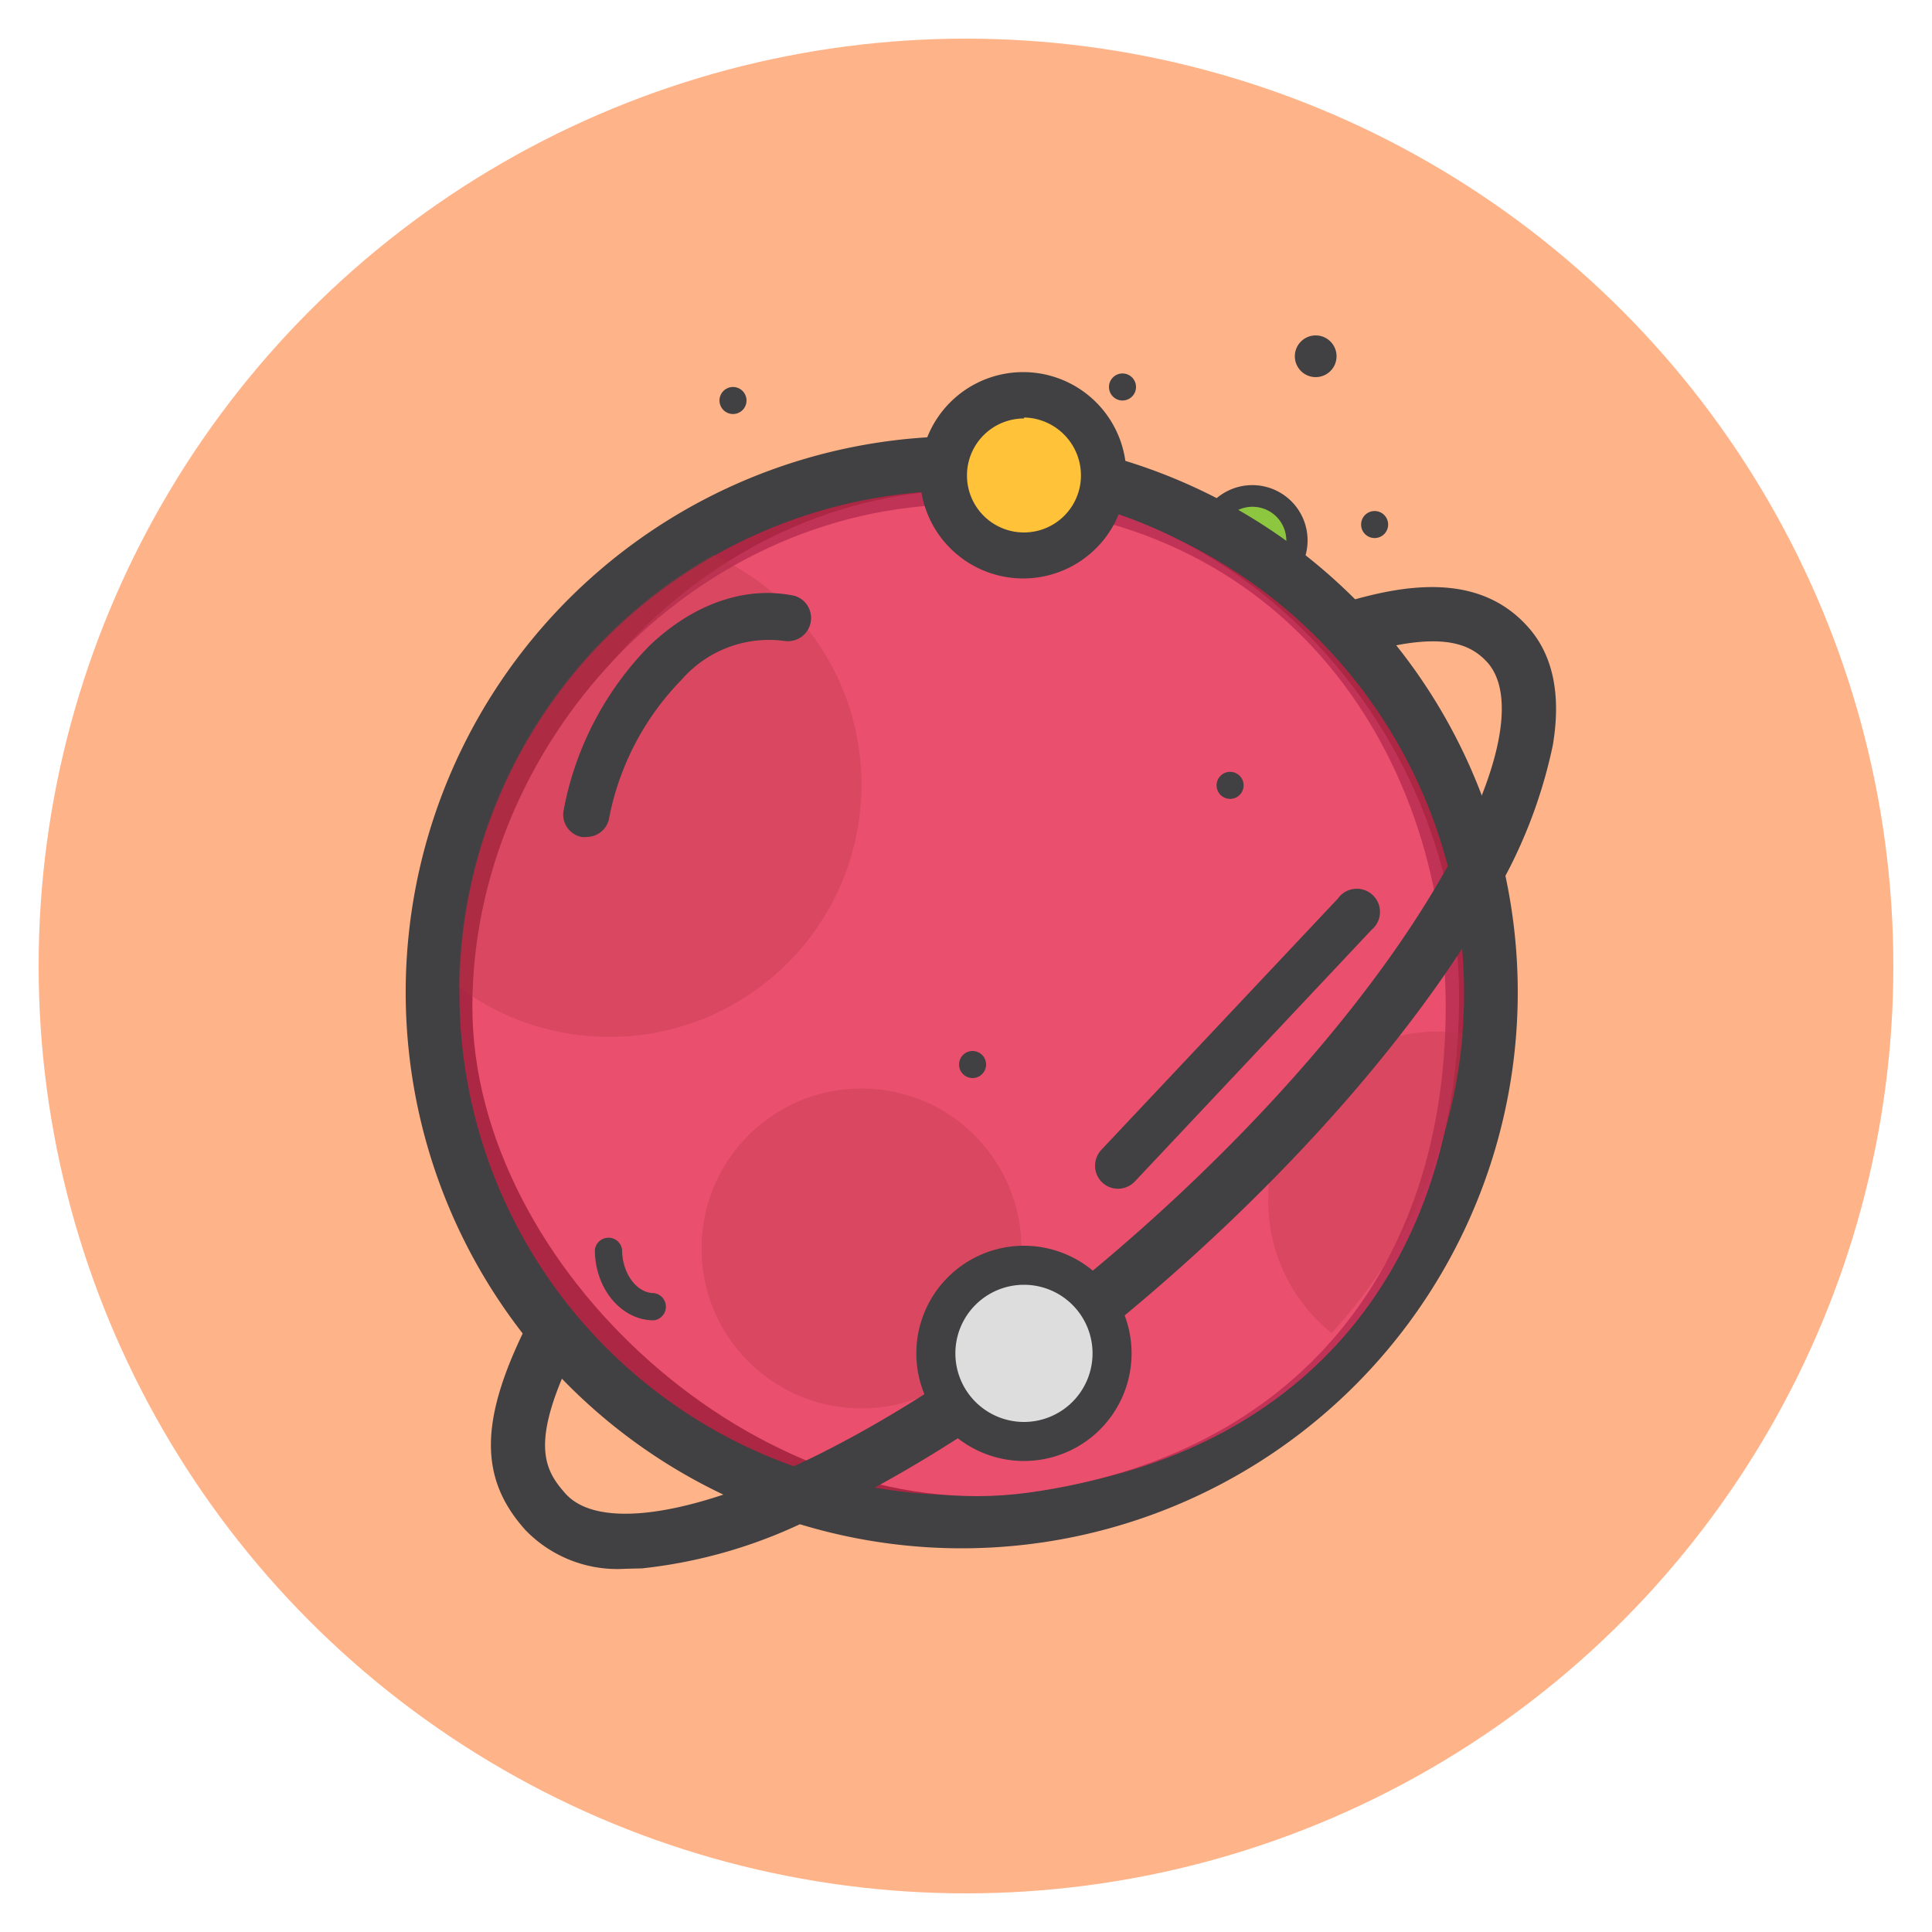 <svg xmlns="http://www.w3.org/2000/svg" xmlns:xlink="http://www.w3.org/1999/xlink" id="music" viewBox="0 0 100 100"><defs><style>.cls-1{fill:none}.cls-2{fill:#ffb389}.cls-3{fill:#8dc63f}.cls-4{fill:#414042}.cls-5{fill:#ac2743}.cls-6{fill:#c13356}.cls-7{fill:#ea506d}.cls-8{opacity:.31}.cls-9{clip-path:url(#clip-path)}.cls-10{fill:#b33548}.cls-11{fill:#ffc239}.cls-12{fill:#ddd}</style><clipPath id="clip-path"><circle cx="49.78" cy="51.36" r="26.03" class="cls-1"/></clipPath></defs><title>mars</title><circle cx="50" cy="50" r="48" class="cls-2"/><g id="Layer_2" data-name="Layer 2"><g id="L_logo" data-name="L logo"><g id="_Group_" data-name="Group"><circle cx="64.83" cy="27.98" r="2.3" class="cls-3"/><path d="M64.83,30.83A2.86,2.86,0,1,1,67.68,28h0A2.86,2.86,0,0,1,64.83,30.83Zm0-4.6A1.75,1.75,0,1,0,66.58,28h0A1.75,1.75,0,0,0,64.83,26.23Z" class="cls-4"/></g><g id="_Group_2" data-name="Group 2"><circle cx="49.78" cy="51.36" r="27.38" class="cls-5"/><path d="M49.78,80.14a28.78,28.78,0,1,1,20.35-8.43A28.79,28.79,0,0,1,49.78,80.14Zm0-54.75a26,26,0,1,0,26,26A26,26,0,0,0,49.78,25.39Z" class="cls-4"/></g><g id="_Group_3" data-name="Group 3"><path d="M75.52,51.56c0,13.72-7.71,23.59-21.6,25.54S25.15,65.28,25.15,51.56,36.44,25.35,50.34,25.35,75.52,37.85,75.52,51.56Z" class="cls-6"/></g><g id="_Group_4" data-name="Group 4"><path d="M74.83,52.1c0,13.51-7.72,23.25-21.61,25.16S24.45,65.61,24.45,52.11s11.28-25.87,25.19-26C66,25.93,74.83,38.58,74.83,52.1Z" class="cls-7"/></g><g class="cls-8"><g class="cls-9"><circle cx="31.54" cy="40.62" r="13.05" class="cls-10"/><circle cx="44.59" cy="64.62" r="8.28" class="cls-10"/><circle cx="74.41" cy="62.16" r="8.77" class="cls-10"/></g></g><g id="_Group_5" data-name="Group 5"><circle cx="52.96" cy="24.6" r="4.14" class="cls-11"/><path d="M53,29.94A5.34,5.34,0,1,1,58.3,24.6,5.34,5.34,0,0,1,53,29.94Zm0-8.28a2.95,2.95,0,1,0,2.95,2.95h0a3,3,0,0,0-2.94-3h0Z" class="cls-4"/></g><g id="_Group_6" data-name="Group 6"><circle cx="50.34" cy="55.1" r=".7" class="cls-4"/></g><g id="_Group_7" data-name="Group 7"><circle cx="63.67" cy="40.65" r=".7" class="cls-4"/></g><g id="_Group_8" data-name="Group 8"><path d="M33.84,68.34c-1.68,0-3.05-1.64-3.05-3.65a.71.71,0,0,1,1.41,0h0c0,1.21.75,2.24,1.64,2.24a.71.71,0,0,1,0,1.41Z" class="cls-4"/></g><g id="_Group_9" data-name="Group 9"><circle cx="37.94" cy="20.73" r=".7" class="cls-4"/></g><g id="_Group_10" data-name="Group 10"><circle cx="58.1" cy="20.03" r=".7" class="cls-4"/></g><g id="_Group_11" data-name="Group 11"><circle cx="71.15" cy="27.15" r=".7" class="cls-4"/></g><g id="_Group_12" data-name="Group 12"><circle cx="68.1" cy="18.44" r="1.08" class="cls-4"/></g><g id="_Group_13" data-name="Group 13"><path d="M32.36,81.2a6.61,6.61,0,0,1-5.16-2c-2.44-2.71-2.39-5.76.18-10.84a1.4,1.4,0,0,1,2.51,1.26c-2.51,5-1.76,6.42-.61,7.7,1.52,1.68,5.63,1.29,11-1.06,6-2.62,12.89-7.31,19.42-13.21s11.9-12.29,15.11-18C77.68,40,78.49,36,77,34.3c-.85-.94-2.31-1.72-6.68-.41a1.4,1.4,0,0,1-.83-2.68h0c3.1-.94,7-1.64,9.57,1.21,1.32,1.45,1.76,3.53,1.31,6.17a25.58,25.58,0,0,1-3.11,7.91c-3.36,5.94-8.93,12.57-15.68,18.67s-13.92,11-20.17,13.72a25.72,25.72,0,0,1-8.19,2.29Z" class="cls-4"/></g><g id="_Group_14" data-name="Group 14"><circle cx="52.96" cy="70.05" r="4.56" class="cls-12"/><path d="M53,75.62a5.57,5.57,0,1,1,5.57-5.57h0A5.57,5.57,0,0,1,53,75.62Zm0-9.12a3.55,3.55,0,1,0,3.55,3.55h0A3.55,3.55,0,0,0,53,66.5Z" class="cls-4"/></g><g id="_Group_15" data-name="Group 15"><path d="M57.87,61.53a1.19,1.19,0,0,1-1.19-1.19,1.22,1.22,0,0,1,.32-.82l12.24-13A1.2,1.2,0,1,1,71,48.12l-12.23,13A1.22,1.22,0,0,1,57.87,61.53Z" class="cls-4"/></g><g id="_Group_16" data-name="Group 16"><path d="M30.35,43.32a1,1,0,0,1-.25,0,1.18,1.18,0,0,1-.92-1.41,16.43,16.43,0,0,1,4.44-8.49c2.29-2.19,5-3.11,7.51-2.58a1.2,1.2,0,0,1-.49,2.34,6,6,0,0,0-5.36,2,14.07,14.07,0,0,0-3.77,7.26A1.19,1.19,0,0,1,30.35,43.32Z" class="cls-4"/></g></g></g></svg>
